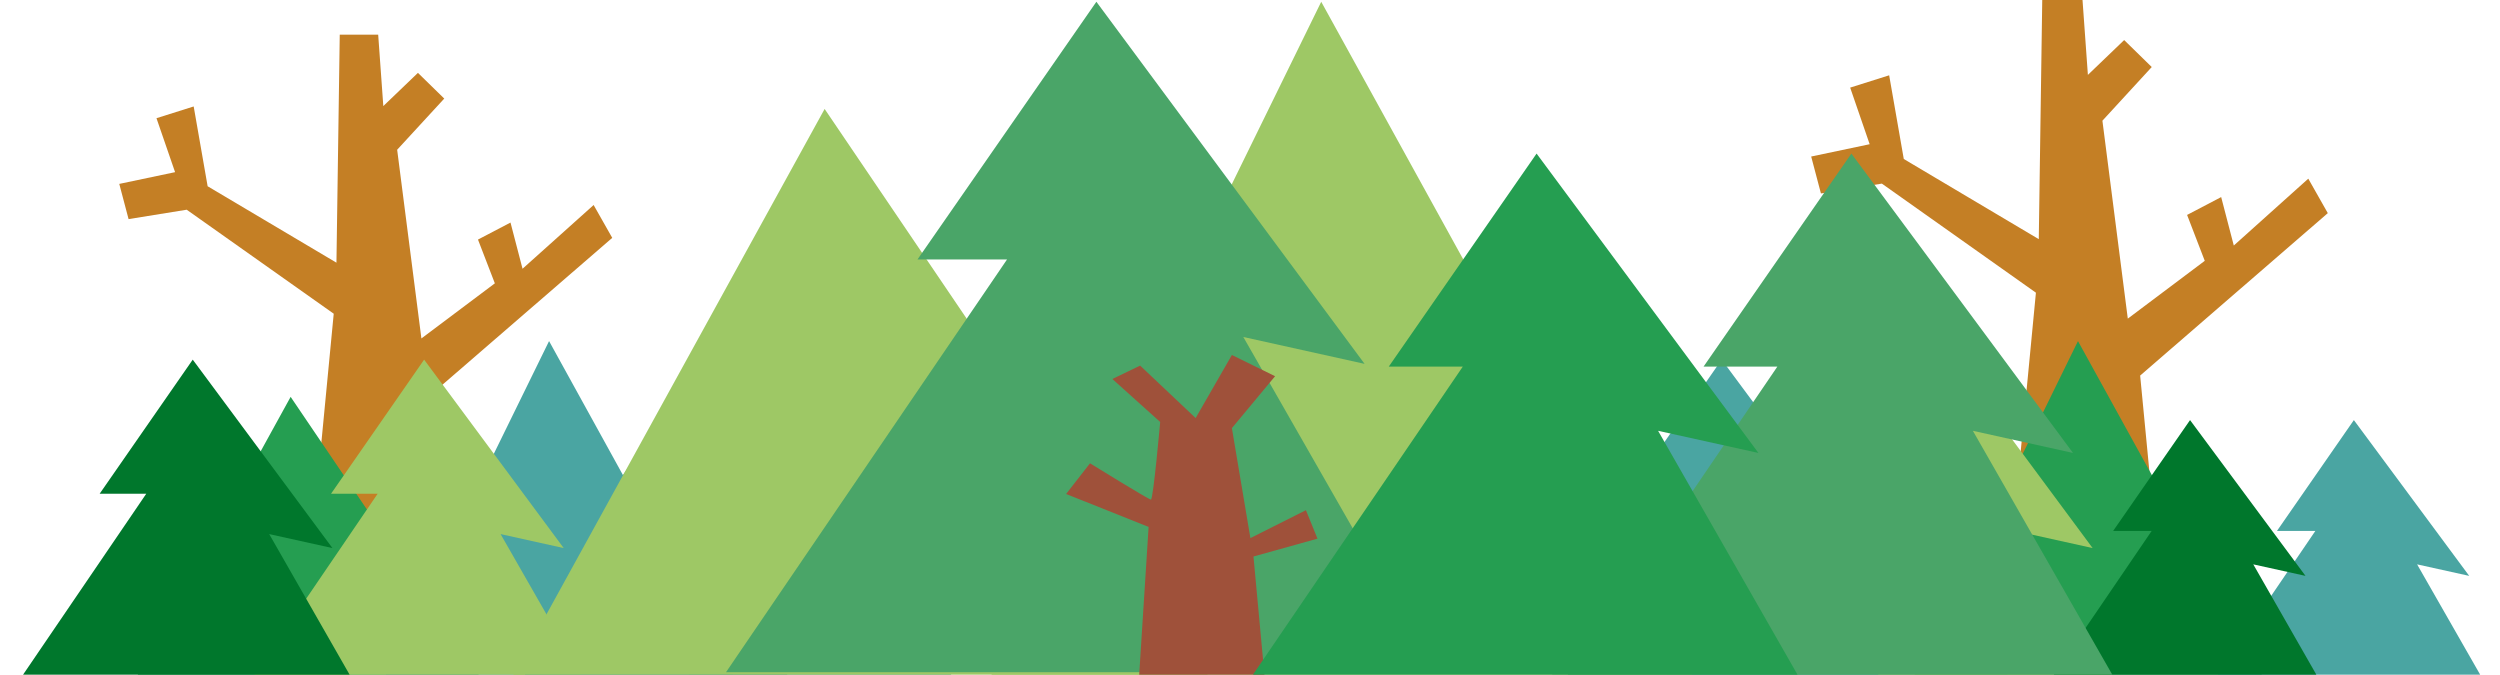 <svg width="1234" height="333" viewBox="0 0 1234 333" fill="none" xmlns="http://www.w3.org/2000/svg">
<path d="M152.689 280.248L164.728 154.85L92.161 103.515L63.465 108.149L58.873 90.773L86.419 84.979L77.234 58.343L95.603 52.548L102.488 91.934L166.069 129.659L167.699 17.111H186.672L189.204 52.356L206.291 35.965L219.282 48.657L196.039 73.915L208.004 167.057L244.254 139.854L235.93 118.253L251.983 109.853L257.924 132.656L293.016 101.194L302.201 117.409L213.821 193.852L222.153 280.197L152.689 280.248Z" fill="#C47F25"/>
<path d="M992.316 276L1004.93 144.472L928.885 90.628L898.813 95.489L894 77.263L922.867 71.185L913.242 43.247L932.492 37.169L939.707 78.481L1006.34 118.049L1008.05 0H1027.93L1030.58 36.968L1048.49 19.776L1062.1 33.088L1037.75 59.581L1050.28 157.276L1088.27 128.743L1079.55 106.086L1096.37 97.275L1102.6 121.193L1139.37 88.193L1149 105.201L1056.38 185.381L1065.11 275.947L992.316 276Z" fill="#C47F25"/>
<path d="M58.781 349.736L143.458 195.887L247.67 349.736H58.781Z" fill="#259E51"/>
<path d="M182.123 349.736L271.019 168.355L371.012 349.736H182.123Z" fill="#4AA5A2"/>
<path d="M209.349 177.519L163.398 243.711H186.403L114.211 349.736H296.338L247.092 263.627L278.246 270.531L209.349 177.519Z" fill="#9EC865"/>
<path d="M95.138 177.519L49.187 243.711H72.192L0 349.736H182.126L132.881 263.627L164.093 270.531L95.138 177.519Z" fill="#00772C"/>
<path d="M407.198 207.352L369.223 262.08H388.181L328.532 349.737H479.1L438.409 278.565L464.13 284.255L407.198 207.352Z" fill="#4AA5A2"/>
<path d="M326.338 207.352L288.364 262.08H307.38L247.673 349.737H398.241L357.55 278.565L383.328 284.255L326.338 207.352Z" fill="#4AA5A2"/>
<path d="M813.453 349.736L898.129 195.887L1002.34 349.736H813.453Z" fill="#4AA5A2"/>
<path d="M936.797 349.736L1025.69 168.355L1125.69 349.736H936.797Z" fill="#259E51"/>
<path d="M964.021 177.519L918.07 243.711H941.074L868.883 349.736H1051.01L1001.76 263.627L1032.92 270.531L964.021 177.519Z" fill="#9EC865"/>
<path d="M849.811 177.519L803.86 243.711H826.865L754.673 349.736H936.799L887.554 263.627L918.766 270.531L849.811 177.519Z" fill="#4AA5A2"/>
<path d="M1161.87 207.352L1123.9 262.08H1142.85L1083.21 349.737H1233.77L1193.08 278.565L1218.8 284.255L1161.87 207.352Z" fill="#4AA5A2"/>
<path d="M1081.01 207.352L1043.04 262.08H1062.05L1002.35 349.737H1152.91L1112.22 278.565L1138 284.255L1081.01 207.352Z" fill="#00772C"/>
<path d="M244.325 349.408L407.037 53.774L607.29 349.408H244.325Z" fill="#9EC865"/>
<path d="M481.338 349.408L652.158 0.871L844.302 349.408H481.338Z" fill="#9EC865"/>
<path d="M541.174 0.871L452.877 128.065H497.081L358.359 331.8H708.329L613.7 166.336L673.565 179.602L541.174 0.871Z" fill="#4AA568"/>
<path d="M561.246 349.635L566.954 260.086L526.228 243.834L538.029 228.681C538.029 228.681 566.954 246.592 568.099 246.592C569.245 246.592 572.668 208.293 572.668 208.293L549.065 187.069L562.764 180.454L590.17 206.354L608.059 175.224L629.378 185.695L608.059 211.32L617.197 265.602L644.603 251.823L650.311 265.877L618.715 274.695L625.568 348.536L561.246 349.64V349.635Z" fill="#9F513A"/>
<path d="M913.835 75.805L840.865 180.969H877.294L762.674 349.408H1052L973.811 212.647L1023.24 223.581L913.835 75.805Z" fill="#4AA568"/>
<path d="M758.458 75.805L685.488 180.969H722.028L607.297 349.408H896.625L818.434 212.647L867.969 223.581L758.458 75.805Z" fill="#259E51"/>
</svg>
